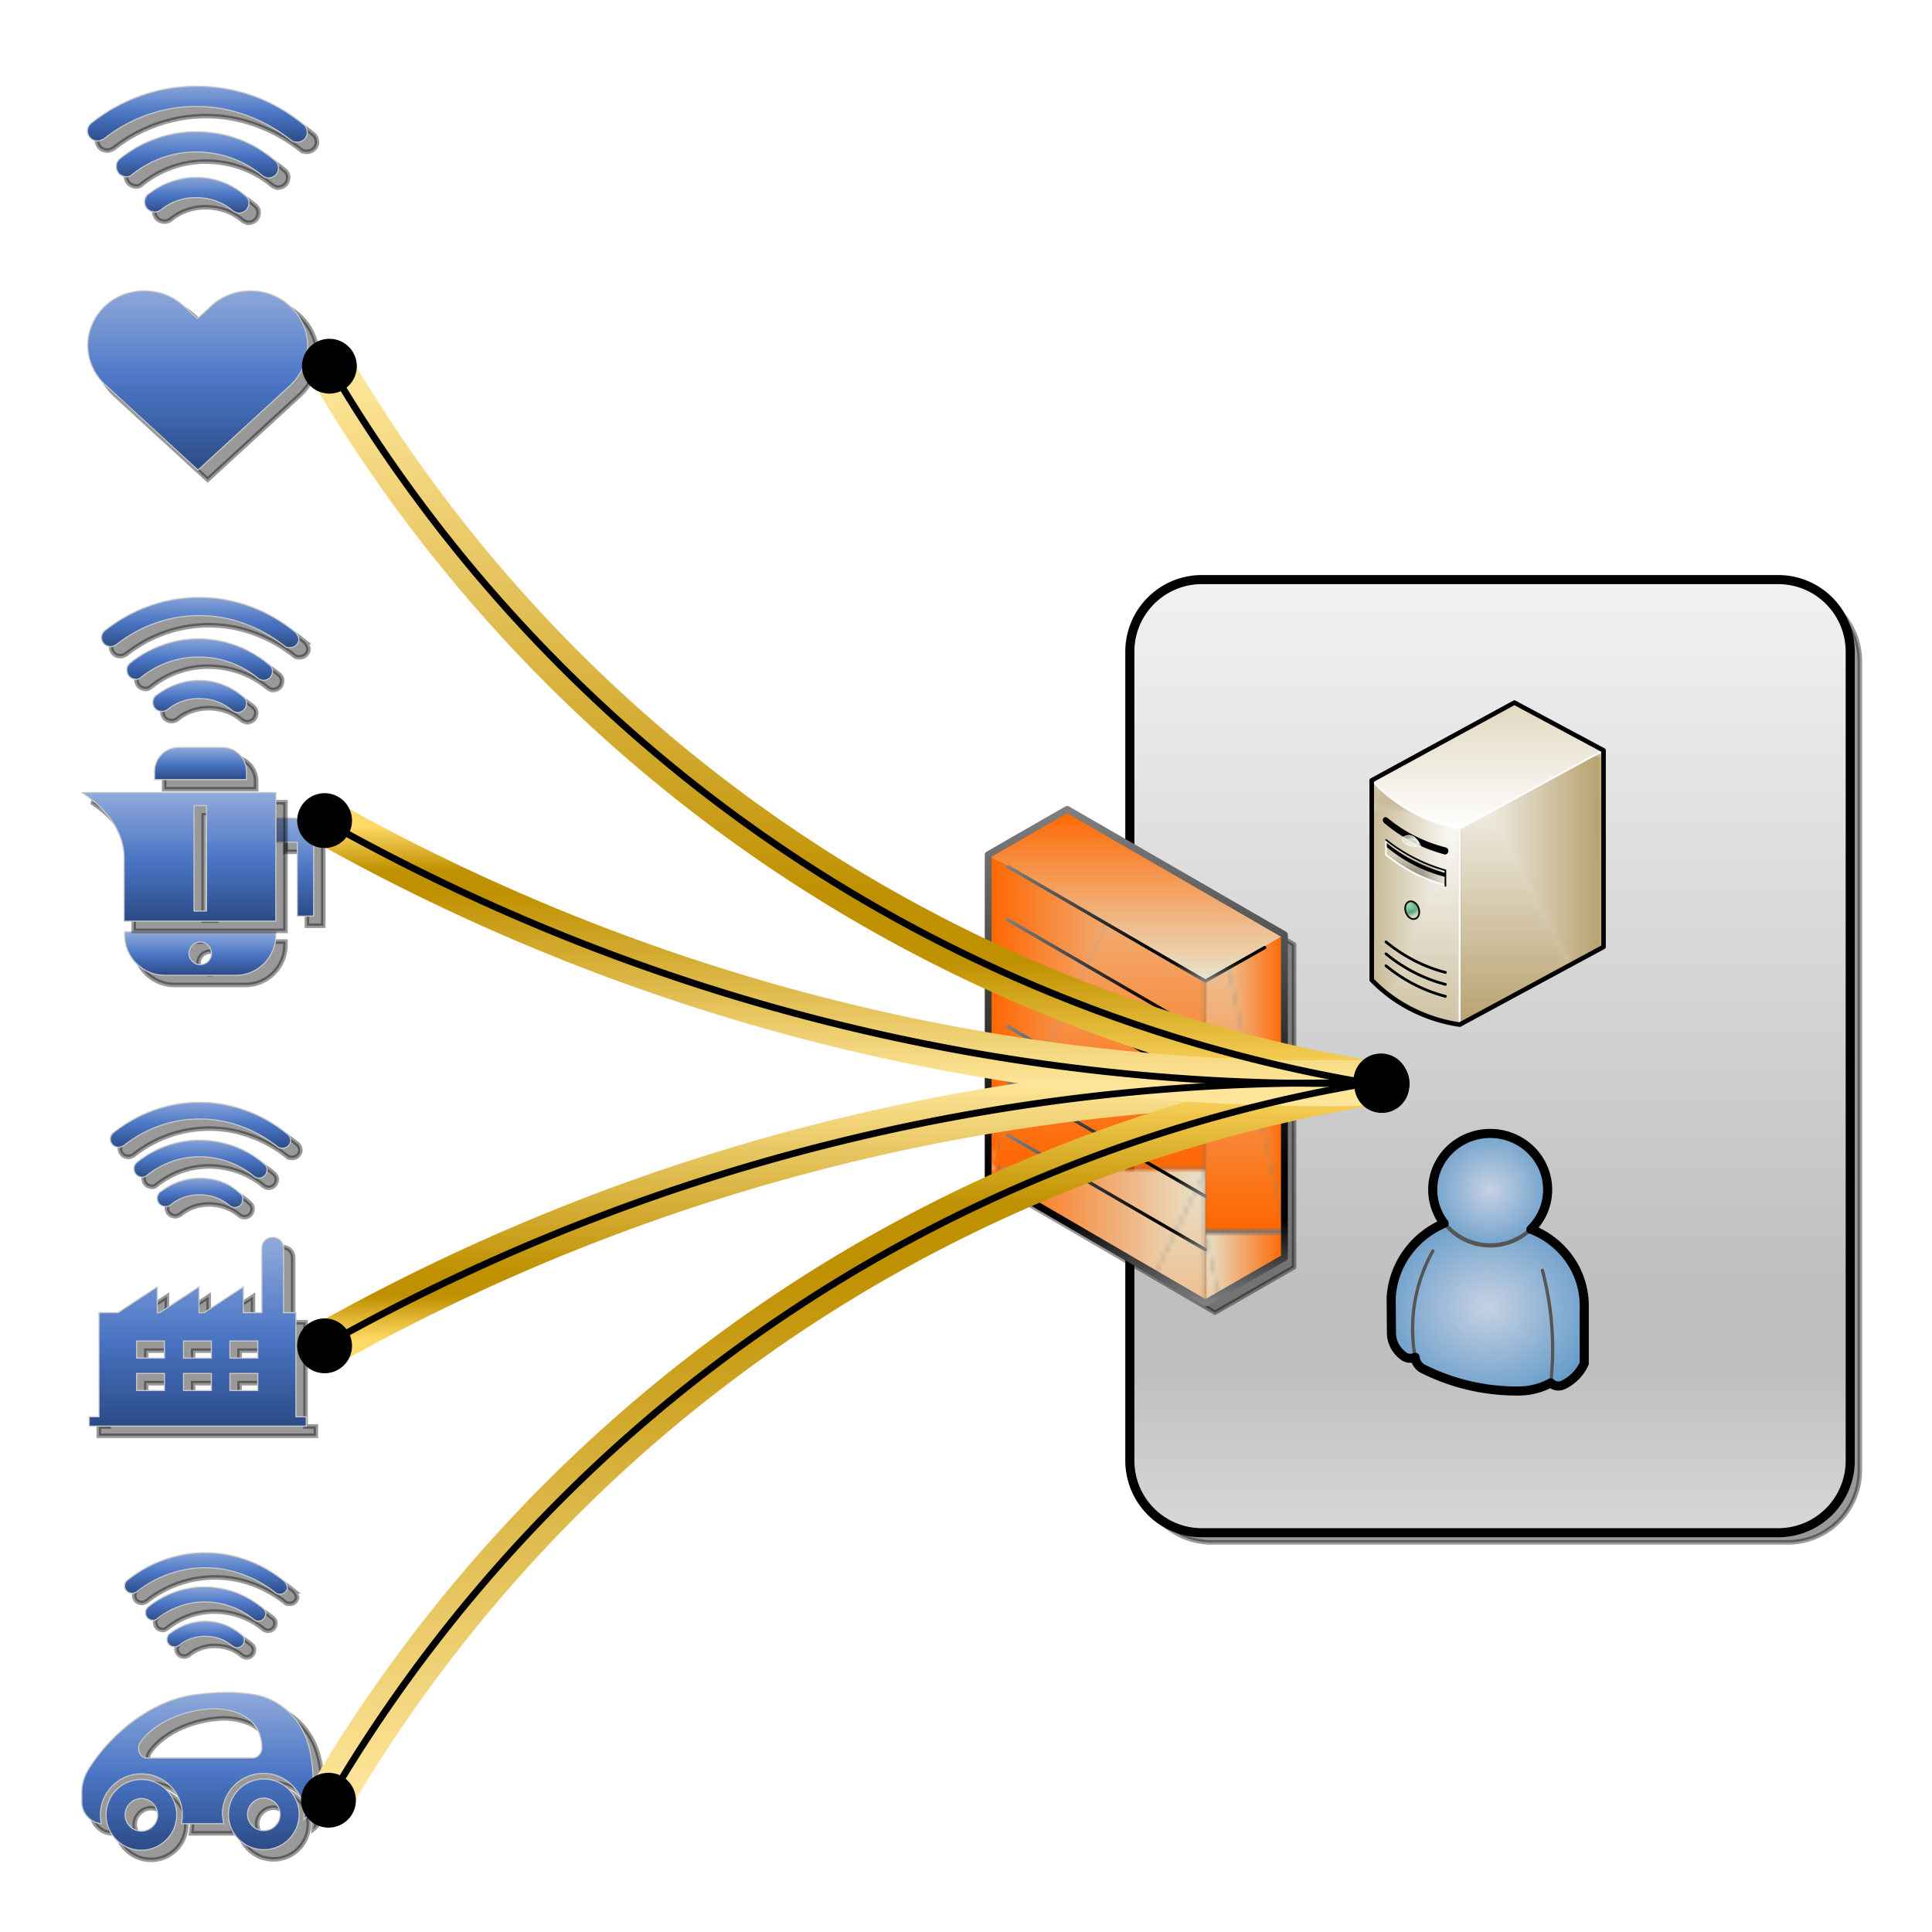 <?xml version="1.0" encoding="UTF-8" standalone="no"?>
<!DOCTYPE svg PUBLIC "-//W3C//DTD SVG 1.1//EN" "http://www.w3.org/Graphics/SVG/1.1/DTD/svg11.dtd">
<!-- Generated by Microsoft Visio, SVG Export Remote Device.svg Remote Device -->
<svg xmlns="http://www.w3.org/2000/svg" xmlns:xlink="http://www.w3.org/1999/xlink" xmlns:ev="http://www.w3.org/2001/xml-events"
		xmlns:v="http://schemas.microsoft.com/visio/2003/SVGExtensions/" width="5.906in" height="5.906in"
		viewBox="0 0 425.197 425.197" xml:space="preserve" color-interpolation-filters="sRGB" class="st38">
	<v:documentProperties v:langID="1033" v:metric="true" v:viewMarkup="false">
		<v:userDefs>
			<v:ud v:nameU="msvNoAutoConnect" v:val="VT0(0):26"/>
		</v:userDefs>
	</v:documentProperties>

	<style type="text/css">
	<![CDATA[
		.st1 {fill:#ffffff;stroke:none;stroke-linecap:round;stroke-linejoin:round;stroke-width:0.75}
		.st2 {visibility:visible}
		.st3 {fill:#000000;fill-opacity:0.4;filter:url(#filter_2.6666667461395);stroke:#000000;stroke-linecap:round;stroke-linejoin:round;stroke-opacity:0.4}
		.st4 {fill:url(#grad0-9);stroke:#000000;stroke-linecap:round;stroke-linejoin:round;stroke-width:2}
		.st5 {fill:url(#grad11-19);stroke:url(#grad0-17);stroke-linecap:round;stroke-linejoin:round;stroke-width:0.72}
		.st6 {fill:url(#grad12-25)}
		.st7 {fill:url(#grad0-33)}
		.st8 {fill:url(#grad11-39)}
		.st9 {stroke:url(#grad0-17);stroke-linecap:round;stroke-linejoin:round;stroke-width:0.72}
		.st10 {stroke:url(#grad0-17);stroke-linecap:round;stroke-linejoin:round;stroke-width:1.5}
		.st11 {fill:none;stroke:none;stroke-linecap:round;stroke-linejoin:round;stroke-width:2.25}
		.st12 {fill:#000000;fill-opacity:0.4;filter:url(#filter_2.6666667461395);stroke:#000000;stroke-opacity:0.4}
		.st13 {fill:url(#grad0-90);stroke:#c7c8c8;stroke-width:0.25}
		.st14 {fill:none;filter:url(#filter_2.6666667461395);stroke:#000000;stroke-linecap:round;stroke-linejoin:round;stroke-opacity:0.4}
		.st15 {stroke:url(#grad0-214);stroke-linecap:round;stroke-linejoin:round;stroke-width:10}
		.st16 {marker-end:url(#mrkr10-257);marker-start:url(#mrkr10-255);stroke:#000000;stroke-linecap:round;stroke-linejoin:round;stroke-width:1.5}
		.st17 {fill:#000000;fill-opacity:1;stroke:#000000;stroke-opacity:1;stroke-width:0.373}
		.st18 {fill:#ff00ff;fill-opacity:0}
		.st19 {stroke:#000000;stroke-linecap:round;stroke-linejoin:round;stroke-opacity:0;stroke-width:0.72}
		.st20 {fill:url(#grad3-286)}
		.st21 {stroke:#373773;stroke-linecap:round;stroke-linejoin:round;stroke-width:0.72}
		.st22 {fill:url(#grad3-286);stroke:#555555;stroke-linecap:round;stroke-linejoin:round;stroke-width:0.72}
		.st23 {stroke:#555555;stroke-linecap:round;stroke-linejoin:round;stroke-width:0.72}
		.st24 {stroke:#000000;stroke-linecap:round;stroke-linejoin:round;stroke-width:2}
		.st25 {fill:#ff00ff;fill-opacity:0;stroke:#000000;stroke-linecap:round;stroke-linejoin:round;stroke-opacity:0;stroke-width:0.72}
		.st26 {fill:url(#grad0-312)}
		.st27 {stroke:#ffffff;stroke-linecap:round;stroke-linejoin:round;stroke-width:0.36}
		.st28 {fill:url(#grad11-317)}
		.st29 {fill:url(#grad12-324);stroke:#ffffff;stroke-linecap:round;stroke-linejoin:round;stroke-width:0.36}
		.st30 {stroke:#000000;stroke-linecap:round;stroke-linejoin:round;stroke-width:1}
		.st31 {fill:url(#grad12-333);stroke:#000000;stroke-linecap:round;stroke-linejoin:round;stroke-width:0.36}
		.st32 {stroke:#000000;stroke-linecap:round;stroke-linejoin:round;stroke-width:0.6}
		.st33 {fill:#000000;stroke:#000000;stroke-linecap:round;stroke-linejoin:round;stroke-width:0.36}
		.st34 {fill:url(#grad8-349);stroke:#ffffff;stroke-linecap:round;stroke-linejoin:round;stroke-width:0.12}
		.st35 {fill:url(#grad10-354);stroke:none;stroke-linecap:round;stroke-linejoin:round;stroke-width:0.12}
		.st36 {fill:#000000;stroke:none;stroke-linecap:round;stroke-linejoin:round;stroke-width:0.24}
		.st37 {stroke:#000000;stroke-linecap:round;stroke-linejoin:round;stroke-width:0.36}
		.st38 {fill:none;fill-rule:evenodd;font-size:12px;overflow:visible;stroke-linecap:square;stroke-miterlimit:3}
	]]>
	</style>

	<defs id="Patterns_And_Gradients">
		<linearGradient id="grad0-9" x1="0" y1="0" x2="1" y2="0" gradientTransform="rotate(90 0.5 0.5)">
			<stop offset="0" stop-color="#f2f2f2" stop-opacity="1"/>
			<stop offset="0.74" stop-color="#bfbfbf" stop-opacity="1"/>
			<stop offset="0.83" stop-color="#bfbfbf" stop-opacity="1"/>
			<stop offset="1" stop-color="#d8d8d8" stop-opacity="1"/>
		</linearGradient>
		<pattern id="grad11-19" x="0" y="0" width="1" height="1" patternContentUnits="objectBoundingBox">
			<path d="M 0 1 L 0 0 L 1 0 z" style="fill:url(#grad0-20)"/>
			<path d="M 0 1 L 1 1 L 1 0 z" style="fill:url(#grad0-21)"/>
		</pattern>
		<linearGradient id="grad0-20" x1="0" y1="0" x2="1" y2="0" gradientTransform="rotate(180 0.5 0.5)">
			<stop offset="0" stop-color="#ff00ff" stop-opacity="0"/>
			<stop offset="1" stop-color="#ff00ff" stop-opacity="0"/>
		</linearGradient>
		<linearGradient id="grad0-21" x1="0" y1="0" x2="1" y2="0" gradientTransform="rotate(90 0.5 0.5)">
			<stop offset="0" stop-color="#ff00ff" stop-opacity="0"/>
			<stop offset="1" stop-color="#ff00ff" stop-opacity="0"/>
		</linearGradient>
		<linearGradient id="grad0-17" x1="0" y1="0" x2="1" y2="0" gradientTransform="rotate(90 0.5 0.5)">
			<stop offset="0" stop-color="#7f7f7f" stop-opacity="1"/>
			<stop offset="0.74" stop-color="#000000" stop-opacity="1"/>
			<stop offset="0.83" stop-color="#000000" stop-opacity="1"/>
			<stop offset="1" stop-color="#7f7f7f" stop-opacity="1"/>
		</linearGradient>
		<pattern id="grad12-25" x="0" y="0" width="1" height="1" patternContentUnits="objectBoundingBox">
			<path d="M 0 0 L 0 1 L 1 1 z" style="fill:url(#grad0-26)"/>
			<path d="M 0 0 L 1 0 L 1 1 z" style="fill:url(#grad0-27)"/>
		</pattern>
		<linearGradient id="grad0-26" x1="0" y1="0" x2="1" y2="0" gradientTransform="rotate(90 0.5 0.5)">
			<stop offset="0" stop-color="#e7e4cd" stop-opacity="1"/>
			<stop offset="1" stop-color="#ff6600" stop-opacity="1"/>
		</linearGradient>
		<linearGradient id="grad0-27" x1="0" y1="0" x2="1" y2="0" gradientTransform="rotate(360 0.5 0.5)">
			<stop offset="0" stop-color="#e7e4cd" stop-opacity="1"/>
			<stop offset="1" stop-color="#ff6600" stop-opacity="1"/>
		</linearGradient>
		<linearGradient id="grad0-33" x1="0" y1="0" x2="1" y2="0" gradientTransform="rotate(270 0.5 0.5)">
			<stop offset="0" stop-color="#e7e4cd" stop-opacity="1"/>
			<stop offset="1" stop-color="#ff6600" stop-opacity="1"/>
		</linearGradient>
		<pattern id="grad11-39" x="0" y="0" width="1" height="1" patternContentUnits="objectBoundingBox">
			<path d="M 0 1 L 0 0 L 1 0 z" style="fill:url(#grad0-40)"/>
			<path d="M 0 1 L 1 1 L 1 0 z" style="fill:url(#grad0-26)"/>
		</pattern>
		<linearGradient id="grad0-40" x1="0" y1="0" x2="1" y2="0" gradientTransform="rotate(180 0.5 0.5)">
			<stop offset="0" stop-color="#e7e4cd" stop-opacity="1"/>
			<stop offset="1" stop-color="#ff6600" stop-opacity="1"/>
		</linearGradient>
		<linearGradient id="grad0-59" x1="0" y1="0" x2="1" y2="0" gradientTransform="rotate(180 0.5 0.5)">
			<stop offset="0.01" stop-color="#ff6600" stop-opacity="1"/>
			<stop offset="0.5" stop-color="#e7e4cd" stop-opacity="1"/>
			<stop offset="1" stop-color="#ff6600" stop-opacity="1"/>
		</linearGradient>
		<linearGradient id="grad0-90" x1="0" y1="0" x2="1" y2="0" gradientTransform="rotate(270 0.5 0.5)">
			<stop offset="0" stop-color="#2b4b87" stop-opacity="1"/>
			<stop offset="0.48" stop-color="#4b76c5" stop-opacity="1"/>
			<stop offset="1" stop-color="#90aadb" stop-opacity="1"/>
		</linearGradient>
		<linearGradient id="grad0-214" x1="0" y1="0" x2="1" y2="0" gradientTransform="rotate(90 0.5 0.5)">
			<stop offset="0" stop-color="#fee599" stop-opacity="1"/>
			<stop offset="0.74" stop-color="#bf9000" stop-opacity="1"/>
			<stop offset="0.83" stop-color="#bf9000" stop-opacity="1"/>
			<stop offset="1" stop-color="#ffd965" stop-opacity="1"/>
		</linearGradient>
		<radialGradient id="grad3-286" cx="0.5" cy="0.5" r="0.73">
			<stop offset="0" stop-color="#c6d1e3" stop-opacity="1"/>
			<stop offset="1" stop-color="#4e8ec2" stop-opacity="1"/>
		</radialGradient>
		<linearGradient id="grad0-312" x1="0" y1="0" x2="1" y2="0" gradientTransform="rotate(270 0.5 0.5)">
			<stop offset="0" stop-color="#ffffff" stop-opacity="1"/>
			<stop offset="1" stop-color="#e1d8c1" stop-opacity="1"/>
		</linearGradient>
		<pattern id="grad11-317" x="0" y="0" width="1" height="1" patternContentUnits="objectBoundingBox">
			<path d="M 0 1 L 0 0 L 1 0 z" style="fill:url(#grad0-318)"/>
			<path d="M 0 1 L 1 1 L 1 0 z" style="fill:url(#grad0-319)"/>
		</pattern>
		<linearGradient id="grad0-318" x1="0" y1="0" x2="1" y2="0" gradientTransform="rotate(180 0.5 0.5)">
			<stop offset="0" stop-color="#ffffff" stop-opacity="1"/>
			<stop offset="1" stop-color="#c9ba96" stop-opacity="1"/>
		</linearGradient>
		<linearGradient id="grad0-319" x1="0" y1="0" x2="1" y2="0" gradientTransform="rotate(90 0.5 0.5)">
			<stop offset="0" stop-color="#ffffff" stop-opacity="1"/>
			<stop offset="1" stop-color="#c9ba96" stop-opacity="1"/>
		</linearGradient>
		<pattern id="grad12-324" x="0" y="0" width="1" height="1" patternContentUnits="objectBoundingBox">
			<path d="M 0 0 L 0 1 L 1 1 z" style="fill:url(#grad0-325)"/>
			<path d="M 0 0 L 1 0 L 1 1 z" style="fill:url(#grad0-326)"/>
		</pattern>
		<linearGradient id="grad0-325" x1="0" y1="0" x2="1" y2="0" gradientTransform="rotate(90 0.5 0.5)">
			<stop offset="0" stop-color="#ffffff" stop-opacity="1"/>
			<stop offset="1" stop-color="#b6a06d" stop-opacity="1"/>
		</linearGradient>
		<linearGradient id="grad0-326" x1="0" y1="0" x2="1" y2="0" gradientTransform="rotate(360 0.5 0.5)">
			<stop offset="0" stop-color="#ffffff" stop-opacity="1"/>
			<stop offset="1" stop-color="#b6a06d" stop-opacity="1"/>
		</linearGradient>
		<pattern id="grad12-333" x="0" y="0" width="1" height="1" patternContentUnits="objectBoundingBox">
			<path d="M 0 0 L 0 1 L 1 1 z" style="fill:url(#grad0-334)"/>
			<path d="M 0 0 L 1 0 L 1 1 z" style="fill:url(#grad0-335)"/>
		</pattern>
		<linearGradient id="grad0-334" x1="0" y1="0" x2="1" y2="0" gradientTransform="rotate(90 0.5 0.5)">
			<stop offset="0" stop-color="#ffffff" stop-opacity="1"/>
			<stop offset="1" stop-color="#339966" stop-opacity="1"/>
		</linearGradient>
		<linearGradient id="grad0-335" x1="0" y1="0" x2="1" y2="0" gradientTransform="rotate(360 0.5 0.5)">
			<stop offset="0" stop-color="#ffffff" stop-opacity="1"/>
			<stop offset="1" stop-color="#339966" stop-opacity="1"/>
		</linearGradient>
		<linearGradient id="grad0-339" x1="0" y1="0" x2="1" y2="0" gradientTransform="rotate(270 0.5 0.5)">
			<stop offset="0" stop-color="#ffffff" stop-opacity="1"/>
			<stop offset="1" stop-color="#e7e4cd" stop-opacity="1"/>
		</linearGradient>
		<pattern id="grad8-349" x="0" y="0" width="1" height="1" patternContentUnits="objectBoundingBox">
			<path d="M 0 0 L 1 0 L 1 1 z" style="fill:url(#grad0-339)"/>
			<path d="M 0 0 L 0 1 L 1 1 z" style="fill:url(#grad0-350)"/>
		</pattern>
		<linearGradient id="grad0-350" x1="0" y1="0" x2="1" y2="0" gradientTransform="rotate(180 0.5 0.5)">
			<stop offset="0" stop-color="#ffffff" stop-opacity="1"/>
			<stop offset="1" stop-color="#e7e4cd" stop-opacity="1"/>
		</linearGradient>
		<pattern id="grad10-354" x="0" y="0" width="1" height="1" patternContentUnits="objectBoundingBox">
			<path d="M 0.5 0.5 L 0 0 L 0 1 z" style="fill:url(#grad0-355)"/>
			<path d="M 0.5 0.5 L 1 0 L 1 1 z" style="fill:url(#grad0-356)"/>
			<path d="M 0.5 0.5 L 0 0 L 1 0 z" style="fill:url(#grad0-357)"/>
			<path d="M 0.5 0.5 L 0 1 L 1 1 z" style="fill:url(#grad0-358)"/>
		</pattern>
		<linearGradient id="grad0-355" x1="0" y1="0" x2="1" y2="0" gradientTransform="rotate(180 0.5 0.5)">
			<stop offset="0" stop-color="#000000" stop-opacity="0.4"/>
			<stop offset="1" stop-color="#e7e4cd" stop-opacity="0.4"/>
		</linearGradient>
		<linearGradient id="grad0-356" x1="0" y1="0" x2="1" y2="0" gradientTransform="rotate(360 0.5 0.5)">
			<stop offset="0" stop-color="#000000" stop-opacity="0.4"/>
			<stop offset="1" stop-color="#e7e4cd" stop-opacity="0.4"/>
		</linearGradient>
		<linearGradient id="grad0-357" x1="0" y1="0" x2="1" y2="0" gradientTransform="rotate(270 0.5 0.5)">
			<stop offset="0" stop-color="#000000" stop-opacity="0.4"/>
			<stop offset="1" stop-color="#e7e4cd" stop-opacity="0.4"/>
		</linearGradient>
		<linearGradient id="grad0-358" x1="0" y1="0" x2="1" y2="0" gradientTransform="rotate(90 0.5 0.5)">
			<stop offset="0" stop-color="#000000" stop-opacity="0.4"/>
			<stop offset="1" stop-color="#e7e4cd" stop-opacity="0.4"/>
		</linearGradient>
	</defs>
	<defs id="Markers">
		<g id="lend10">
			<path
					d="M 0 0.75 C -0.414 0.75 -0.75 0.414 -0.75 0 -0.75 -0.414 -0.414 -0.75 0 -0.75 0.414 -0.75 0.75 -0.414 0.75 0 0.75 0.414 0.414 0.75 0 0.75 Z "
					style="stroke:none"/>
		</g>
		<marker id="mrkr10-255" class="st17" v:arrowType="10" v:arrowSize="2" v:setback="1.77" refX="1.77" orient="auto"
				markerUnits="strokeWidth" overflow="visible">
			<use xlink:href="#lend10" transform="scale(2.68) "/>
		</marker>
		<marker id="mrkr10-257" class="st17" v:arrowType="10" v:arrowSize="2" v:setback="1.77" refX="-1.77" orient="auto"
				markerUnits="strokeWidth" overflow="visible">
			<use xlink:href="#lend10" transform="scale(-2.68,-2.68) "/>
		</marker>
	</defs>
	<defs id="Filters">
		<filter id="filter_2.6666667461395">
			<feGaussianBlur stdDeviation="2.667"/>
		</filter>
	</defs>
	<g v:mID="8" v:index="6" v:groupContext="foregroundPage">
		<title>Remote Device</title>
		<v:pageProperties v:drawingScale="0.0393701" v:pageScale="0.0393701" v:drawingUnits="24" v:shadowOffsetX="8.50394"
				v:shadowOffsetY="-8.50394"/>
		<v:layer v:name="Connector" v:index="0"/>
		<v:layer v:name="t_pcb" v:index="1"/>
		<v:layer v:name="t_contacts" v:index="2"/>
		<v:layer v:name="t_components" v:index="3"/>
		<v:layer v:name="t_silk" v:index="4"/>
		<v:layer v:name="t_connectors" v:index="5"/>
		<g id="shape204-1" v:mID="204" v:groupContext="shape" transform="translate(1.27716E-05,-1.27716E-05)">
			<title>Sheet.204</title>
			<rect x="0" y="0" width="425.197" height="425.197" class="st1"/>
		</g>
		<g id="shape383-3" v:mID="383" v:groupContext="shape" transform="translate(248.658,-87.874)">
			<title>Rounded Rectangle</title>
			<v:userDefs>
				<v:ud v:nameU="CTypeTopLeftSnip" v:prompt="" v:val="VT0(0):5"/>
				<v:ud v:nameU="CTypeTopRightSnip" v:prompt="" v:val="VT0(0):5"/>
				<v:ud v:nameU="CTypeBotLeftSnip" v:prompt="" v:val="VT0(0):5"/>
				<v:ud v:nameU="CTypeBotRightSnip" v:prompt="" v:val="VT0(0):5"/>
				<v:ud v:nameU="CornerLockHoriz" v:prompt="" v:val="VT0(1):5"/>
				<v:ud v:nameU="CornerLockVert" v:prompt="" v:val="VT0(1):5"/>
				<v:ud v:nameU="CornerLockDiag" v:prompt="" v:val="VT0(0):5"/>
				<v:ud v:nameU="TopLeftOffset" v:prompt="" v:val="VT0(0.15748031496063):24"/>
				<v:ud v:nameU="TopRightOffset" v:prompt="" v:val="VT0(0.15748031496063):24"/>
				<v:ud v:nameU="BotLeftOffset" v:prompt="" v:val="VT0(0.15748031496063):24"/>
				<v:ud v:nameU="BotRightOffset" v:prompt="" v:val="VT0(0.15748031496063):24"/>
				<v:ud v:nameU="visVersion" v:prompt="" v:val="VT0(15):26"/>
				<v:ud v:nameU="TopLeftOffset" v:prompt="" v:val="VT0(0.22019297460597):1"/>
				<v:ud v:nameU="TopRightOffset" v:prompt="" v:val="VT0(0.22019297460597):1"/>
				<v:ud v:nameU="BotLeftOffset" v:prompt="" v:val="VT0(0.22019297460597):1"/>
				<v:ud v:nameU="BotRightOffset" v:prompt="" v:val="VT0(0.22019297460597):1"/>
			</v:userDefs>
			<g id="shadow383-4" v:groupContext="shadow" v:shadowOffsetX="2.12132" v:shadowOffsetY="-2.12132" v:shadowType="1"
					transform="matrix(1,0,0,1,2.121,2.121)" class="st2">
				<path d="M15.85 425.2 L142.69 425.2 A15.854 15.854 -180 0 0 158.54 409.34 L158.54 231.29 A15.854 15.854 -180
							 0 0 142.69 215.43 L15.85 215.43 A15.854 15.854 -180 0 0 0 231.29 L0 409.34 A15.854 15.854 -180 0
							 0 15.85 425.2 Z" class="st3"/>
			</g>
			<path d="M15.85 425.2 L142.69 425.2 A15.854 15.854 -180 0 0 158.54 409.34 L158.54 231.29 A15.854 15.854 -180 0 0
						 142.69 215.43 L15.85 215.43 A15.854 15.854 -180 0 0 0 231.29 L0 409.34 A15.854 15.854 -180 0 0 15.85
						 425.2 Z" class="st4"/>
		</g>
		<g id="group6364-10" transform="translate(217.477,-138.425)" v:mID="6364" v:groupContext="group">
			<v:custProps>
				<v:cp v:nameU="ShapeClass" v:lbl="ShapeClass" v:type="0" v:invis="true" v:ask="false" v:langID="1033"
						v:val="VT4(Equipment)"/>
				<v:cp v:nameU="ShapeType" v:lbl="ShapeType" v:type="0" v:invis="true" v:ask="false" v:langID="1033"
						v:val="VT4(Device)"/>
				<v:cp v:nameU="SubShapeType" v:lbl="SubShapeType" v:type="0" v:invis="true" v:ask="false" v:langID="1033"
						v:val="VT4(Firewall)"/>
				<v:cp v:nameU="Manufacturer" v:lbl="Manufacturer" v:type="0" v:sortKey="Equipment" v:invis="false" v:ask="false"
						v:langID="1033"/>
				<v:cp v:nameU="ProductNumber" v:lbl="Product Number" v:type="0" v:sortKey="Equipment" v:invis="false" v:ask="false"
						v:langID="1033"/>
				<v:cp v:nameU="PartNumber" v:lbl="Part Number" v:type="0" v:sortKey="Equipment" v:invis="false" v:ask="false"
						v:langID="1033"/>
				<v:cp v:nameU="ProductDescription" v:lbl="Product Description" v:type="0" v:sortKey="Equipment" v:invis="false"
						v:ask="false" v:langID="1033"/>
				<v:cp v:nameU="AssetNumber" v:lbl="Asset Number" v:type="0" v:sortKey="Asset" v:invis="false" v:ask="false"
						v:langID="1033"/>
				<v:cp v:nameU="SerialNumber" v:lbl="Serial Number" v:type="0" v:sortKey="Asset" v:invis="false" v:ask="false"
						v:langID="1033"/>
				<v:cp v:nameU="Location" v:lbl="Location" v:type="0" v:sortKey="Asset" v:invis="false" v:ask="false"
						v:langID="1033"/>
				<v:cp v:nameU="Building" v:lbl="Building" v:type="0" v:sortKey="Asset" v:invis="false" v:ask="false"
						v:langID="1033"/>
				<v:cp v:nameU="Room" v:lbl="Room" v:type="0" v:sortKey="Asset" v:invis="false" v:ask="false" v:langID="1033"/>
			</v:custProps>
			<v:userDefs>
				<v:ud v:nameU="HasText" v:val="VT0(0):5"/>
				<v:ud v:nameU="ShapeClass" v:val="VT0(5):26"/>
				<v:ud v:nameU="ShapeType" v:val="VT0(8):26"/>
				<v:ud v:nameU="SubShapeType" v:val="VT0(27):26"/>
				<v:ud v:nameU="SolSH" v:val="VT15({BF0433D9-CD73-4EB5-8390-8653BE590246}):41"/>
				<v:ud v:nameU="visLegendShape" v:val="VT0(2):26"/>
				<v:ud v:nameU="visVersion" v:prompt="" v:val="VT0(15):26"/>
			</v:userDefs>
			<title>Firewall.31</title>
			<g id="shape6365-11" v:mID="6365" v:groupContext="shape">
				<title>Sheet.6365</title>
				<g id="shadow6365-12" v:groupContext="shadow" v:shadowOffsetX="2.12132" v:shadowOffsetY="-2.12132" v:shadowType="1"
						transform="matrix(1,0,0,1,2.121,2.121)" class="st2">
					<path d="M47.81 425.2 L65.2 415.2 L65.2 344.14 L17.39 316.54 L0 326.53 L0 397.38 L47.81 425.2 Z" class="st3"/>
				</g>
				<path d="M47.81 425.2 L65.2 415.2 L65.2 344.14 L17.39 316.54 L0 326.53 L0 397.38 L47.81 425.2 Z" class="st5"/>
			</g>
			<g id="shape6366-22" v:mID="6366" v:groupContext="shape" transform="translate(47.811,0)">
				<title>Sheet.6366</title>
				<path d="M0 354.35 L0 425.2 L17.39 415.2 L17.39 344.14 L0 354.35 Z" class="st6"/>
			</g>
			<g id="shape6367-30" v:mID="6367" v:groupContext="shape" transform="translate(0,-70.847)">
				<title>Sheet.6367</title>
				<path d="M0 397.38 L47.81 425.2 L65.2 414.98 L17.39 387.38 L0 397.38 Z" class="st7"/>
			</g>
			<g id="shape6368-36" v:mID="6368" v:groupContext="shape">
				<title>Sheet.6368</title>
				<path d="M0 397.38 L47.81 425.2 L47.81 354.35 L0 326.53 L0 397.38 Z" class="st8"/>
			</g>
			<g id="shape6369-43" v:mID="6369" v:groupContext="shape" transform="translate(4.346,-5.216)">
				<title>Sheet.6369</title>
				<path d="M0 334.36 L43.46 359.57 L56.5 352.18" class="st9"/>
				<path d="M43.46 359.57 L43.46 425.2" class="st9"/>
				<path d="M0 346.09 L43.46 371.3" class="st9"/>
				<path d="M0 357.83 L43.46 383.04" class="st9"/>
				<path d="M0 369.56 L43.46 394.77" class="st9"/>
				<path d="M0 381.73 L43.46 406.94" class="st9"/>
				<path d="M0 393.47 L43.46 418.68" class="st9"/>
				<path d="M31.73 399.99 L31.73 411.72" class="st9"/>
				<path d="M7.82 386.51 L7.82 398.25" class="st9"/>
				<path d="M19.56 380.86 L19.56 393.03" class="st9"/>
				<path d="M31.73 376.52 L31.73 387.82" class="st9"/>
				<path d="M7.82 362.61 L7.82 373.91" class="st9"/>
				<path d="M19.56 357.39 L19.56 369.13" class="st9"/>
				<path d="M7.82 339.14 L7.82 350.44" class="st9"/>
			</g>
			<g id="shape6370-75" v:mID="6370" v:groupContext="shape">
				<title>Sheet.6370</title>
				<path d="M0 397.38 L47.81 425.2 L65.2 415.2 L65.2 344.14 L17.39 316.54 L0 326.53 L0 397.38" class="st10"/>
			</g>
		</g>
		<g id="shape410-80" v:mID="410" v:groupContext="shape" transform="translate(14.173,-70.866)">
			<title>Sheet.410</title>
			<ellipse cx="145.276" cy="278.601" rx="145.276" ry="146.596" class="st11"/>
		</g>
		<g id="group1321-82" transform="translate(18,-321.743)" v:mID="1321" v:groupContext="group">
			<title>Health Monitor</title>
			<g id="group1322-83" transform="translate(1.106,-56.416)" v:mID="1322" v:groupContext="group">
				<title>Sheet.1322</title>
				<g id="shape1323-84" v:mID="1323" v:groupContext="shape" transform="translate(12.583,-1.13687E-13)">
					<title>Sheet.1323</title>
					<g id="shadow1323-85" v:groupContext="shadow" v:shadowOffsetX="2.12132" v:shadowOffsetY="-2.12132"
							v:shadowType="1" transform="matrix(1,0,0,1,2.121,2.121)" class="st2">
						<path d="M13.55 417.32 C8.99 416.76 4.56 418.14 1.11 420.77 C0.55 421.05 0.28 421.6 0.14 422.29 C0 423.54
									 0.83 424.64 2.07 424.78 C2.77 424.92 3.32 424.64 3.73 424.37 C6.22 422.29 9.54 421.33 13 421.74
									 C15.49 422.02 17.7 422.98 19.5 424.51 C19.77 424.78 20.19 424.92 20.6 425.06 C21.85 425.2 22.95
									 424.37 23.09 423.12 C23.23 422.29 22.82 421.6 22.26 421.19 C19.91 419.11 16.87 417.73 13.55
									 417.32 Z" class="st12"/>
					</g>
					<path d="M13.55 417.32 C8.99 416.76 4.56 418.14 1.11 420.77 C0.55 421.05 0.28 421.6 0.14 422.29 C0 423.54 0.83
								 424.64 2.07 424.78 C2.77 424.92 3.32 424.64 3.73 424.37 C6.22 422.29 9.54 421.33 13 421.74 C15.49
								 422.02 17.7 422.98 19.5 424.51 C19.77 424.78 20.19 424.92 20.6 425.06 C21.85 425.2 22.95 424.37
								 23.09 423.12 C23.23 422.29 22.82 421.6 22.26 421.19 C19.91 419.11 16.87 417.73 13.55 417.32 Z"
							class="st13"/>
				</g>
				<g id="shape1324-91" v:mID="1324" v:groupContext="shape" transform="translate(6.361,-7.743)">
					<title>Sheet.1324</title>
					<g id="shadow1324-92" v:groupContext="shadow" v:shadowOffsetX="2.12132" v:shadowOffsetY="-2.12132"
							v:shadowType="1" transform="matrix(1,0,0,1,2.121,2.121)" class="st2">
						<path d="M21.02 415.1 C13.55 414.13 6.36 416.49 0.97 420.77 C0.55 421.19 0.14 421.6 0.14 422.29 C0 423.54
									 0.83 424.64 2.07 424.78 C2.77 424.92 3.32 424.64 3.73 424.23 C8.3 420.63 14.24 418.7 20.6 419.53
									 C25.03 420.08 29.04 421.88 32.22 424.51 C32.49 424.78 32.91 424.92 33.32 425.06 C34.57 425.2
									 35.68 424.37 35.81 423.12 C35.95 422.29 35.54 421.6 34.98 421.19 C31.11 417.87 26.27 415.66
									 21.02 415.1 Z" class="st12"/>
					</g>
					<path d="M21.02 415.1 C13.55 414.13 6.36 416.49 0.97 420.77 C0.55 421.19 0.14 421.6 0.14 422.29 C0 423.54 0.83
								 424.64 2.07 424.78 C2.77 424.92 3.32 424.64 3.73 424.23 C8.3 420.63 14.24 418.7 20.6 419.53 C25.03
								 420.08 29.04 421.88 32.22 424.51 C32.49 424.78 32.91 424.92 33.32 425.06 C34.57 425.2 35.68 424.37
								 35.81 423.12 C35.95 422.29 35.54 421.6 34.98 421.19 C31.11 417.87 26.27 415.66 21.02 415.1 Z"
							class="st13"/>
				</g>
				<g id="shape1325-97" v:mID="1325" v:groupContext="shape" transform="translate(0,-15.625)">
					<title>Sheet.1325</title>
					<g id="shadow1325-98" v:groupContext="shadow" v:shadowOffsetX="2.12132" v:shadowOffsetY="-2.12132"
							v:shadowType="1" transform="matrix(1,0,0,1,2.121,2.121)" class="st2">
						<path d="M47.71 421.19 C47.71 421.05 47.71 421.05 47.71 421.19 C42.31 416.76 35.81 413.86 28.62 413.03 C18.39
									 411.78 8.71 414.83 1.11 420.77 C0.55 421.19 0.28 421.6 0.14 422.29 C0 423.54 0.83 424.64 2.07
									 424.78 C2.63 424.92 3.18 424.64 3.73 424.37 C10.37 419.11 18.94 416.35 28.07 417.45 C34.43 418.28
									 40.24 420.91 44.94 424.64 C45.22 424.92 45.63 425.06 46.05 425.06 C47.29 425.2 48.4 424.37 48.53
									 423.12 C48.53 422.29 48.26 421.6 47.71 421.19 Z" class="st12"/>
					</g>
					<path d="M47.71 421.19 C47.71 421.05 47.71 421.05 47.71 421.19 C42.31 416.76 35.81 413.86 28.62 413.03 C18.39
								 411.78 8.71 414.83 1.11 420.77 C0.55 421.19 0.28 421.6 0.14 422.29 C0 423.54 0.83 424.64 2.07 424.78
								 C2.63 424.92 3.18 424.64 3.73 424.37 C10.37 419.11 18.94 416.35 28.07 417.45 C34.43 418.28 40.24
								 420.91 44.94 424.64 C45.22 424.92 45.63 425.06 46.05 425.06 C47.29 425.2 48.4 424.37 48.53 423.12
								 C48.53 422.29 48.26 421.6 47.71 421.19 Z" class="st13"/>
				</g>
			</g>
			<g id="shape1326-103" v:mID="1326" v:groupContext="shape">
				<title>Sheet.1326</title>
				<g id="shadow1326-104" v:groupContext="shadow" v:shadowOffsetX="2.12132" v:shadowOffsetY="-2.12132"
						v:shadowType="1" transform="matrix(1,0,0,1,2.121,2.121)" class="st2">
					<path d="M45.63 388.97 C40.93 384.68 33.32 384.68 28.62 388.97 L25.44 391.87 L22.26 388.97 C17.56 384.68 9.96
								 384.68 5.25 388.97 C0 393.81 0 401.69 5.25 406.53 L25.58 425.2 L45.91 406.53 C51.02 401.69 51.02
								 393.81 45.63 388.97 Z" class="st12"/>
				</g>
				<path d="M45.63 388.97 C40.93 384.68 33.32 384.68 28.62 388.97 L25.44 391.87 L22.26 388.97 C17.56 384.68 9.96 384.68
							 5.25 388.97 C0 393.81 0 401.69 5.25 406.53 L25.58 425.2 L45.91 406.53 C51.02 401.69 51.02 393.81 45.63
							 388.97 Z" class="st13"/>
			</g>
		</g>
		<g id="group1355-109" transform="translate(19.627,-111.34)" v:mID="1355" v:groupContext="group">
			<title>Smart Factories</title>
			<g id="group1356-110" transform="translate(4.539,-47.996)" v:mID="1356" v:groupContext="group">
				<title>Sheet.1356</title>
				<g id="shape1357-111" v:mID="1357" v:groupContext="shape" transform="translate(10.325,1.13687E-13)">
					<title>Sheet.1357</title>
					<g id="shadow1357-112" v:groupContext="shadow" v:shadowOffsetX="2.12132" v:shadowOffsetY="-2.12132"
							v:shadowType="1" transform="matrix(1,0,0,1,2.121,2.121)" class="st2">
						<path d="M11.12 418.73 C7.38 418.28 3.74 419.41 0.91 421.57 C0.45 421.79 0.23 422.25 0.11 422.81 C0 423.84
									 0.68 424.74 1.7 424.86 C2.27 424.97 2.72 424.74 3.06 424.52 C5.11 422.81 7.83 422.02 10.67 422.36
									 C12.71 422.59 14.52 423.38 16 424.63 C16.23 424.86 16.57 424.97 16.91 425.08 C17.93 425.2 18.84
									 424.52 18.95 423.49 C19.06 422.81 18.72 422.25 18.27 421.91 C16.34 420.09 13.84 418.96 11.12
									 418.73 Z" class="st12"/>
					</g>
					<path d="M11.12 418.73 C7.38 418.28 3.74 419.41 0.91 421.57 C0.45 421.79 0.23 422.25 0.11 422.81 C0 423.84 0.68
								 424.74 1.7 424.86 C2.27 424.97 2.72 424.74 3.06 424.52 C5.11 422.81 7.83 422.02 10.67 422.36 C12.71
								 422.59 14.52 423.38 16 424.63 C16.23 424.86 16.57 424.97 16.91 425.08 C17.93 425.2 18.84 424.52
								 18.95 423.49 C19.06 422.81 18.72 422.25 18.27 421.91 C16.34 420.09 13.84 418.96 11.12 418.73 Z"
							class="st13"/>
				</g>
				<g id="shape1358-117" v:mID="1358" v:groupContext="shape" transform="translate(5.219,-6.468)">
					<title>Sheet.1358</title>
					<g id="shadow1358-118" v:groupContext="shadow" v:shadowOffsetX="2.12132" v:shadowOffsetY="-2.12132"
							v:shadowType="1" transform="matrix(1,0,0,1,2.121,2.121)" class="st2">
						<path d="M17.25 416.91 C11.12 416.12 5.22 418.05 0.79 421.57 C0.45 421.91 0.11 422.25 0.11 422.81 C0 423.84
									 0.68 424.74 1.7 424.86 C2.27 424.97 2.72 424.74 3.06 424.4 C6.81 421.45 11.69 419.86 16.91 420.54
									 C20.54 421 23.83 422.47 26.44 424.63 C26.66 424.86 27 424.97 27.35 425.08 C28.37 425.2 29.27
									 424.52 29.39 423.49 C29.5 422.81 29.16 422.25 28.71 421.91 C25.53 419.18 21.67 417.48 17.25
									 416.91 Z" class="st12"/>
					</g>
					<path d="M17.25 416.91 C11.12 416.12 5.22 418.05 0.79 421.57 C0.45 421.91 0.11 422.25 0.11 422.81 C0 423.84 0.68
								 424.74 1.7 424.86 C2.27 424.97 2.72 424.74 3.06 424.4 C6.81 421.45 11.69 419.86 16.91 420.54 C20.54
								 421 23.83 422.47 26.44 424.63 C26.66 424.86 27 424.97 27.35 425.08 C28.37 425.2 29.27 424.52 29.39
								 423.49 C29.5 422.81 29.16 422.25 28.71 421.91 C25.53 419.18 21.67 417.48 17.25 416.91 Z"
							class="st13"/>
				</g>
				<g id="shape1359-123" v:mID="1359" v:groupContext="shape" transform="translate(0,-13.049)">
					<title>Sheet.1359</title>
					<g id="shadow1359-124" v:groupContext="shadow" v:shadowOffsetX="2.12132" v:shadowOffsetY="-2.12132"
							v:shadowType="1" transform="matrix(1,0,0,1,2.121,2.121)" class="st2">
						<path d="M39.15 422.02 C39.15 422.02 39.15 421.91 39.15 422.02 C34.72 418.39 29.39 416.01 23.49 415.21 C15.09
									 414.19 7.15 416.69 0.91 421.57 C0.45 421.91 0.23 422.25 0.11 422.81 C0 423.84 0.68 424.74 1.7
									 424.86 C2.16 424.97 2.61 424.74 3.06 424.52 C8.51 420.2 15.54 417.94 23.03 418.84 C28.25 419.52
									 33.02 421.68 36.88 424.74 C37.1 424.97 37.44 425.08 37.78 425.08 C38.81 425.2 39.71 424.52 39.83
									 423.49 C39.83 422.93 39.6 422.36 39.15 422.02 Z" class="st12"/>
					</g>
					<path d="M39.15 422.02 C39.15 422.02 39.15 421.91 39.15 422.02 C34.72 418.39 29.39 416.01 23.49 415.21 C15.09
								 414.19 7.15 416.69 0.91 421.57 C0.45 421.91 0.23 422.25 0.11 422.81 C0 423.84 0.68 424.74 1.7 424.86
								 C2.16 424.97 2.61 424.74 3.06 424.52 C8.51 420.2 15.54 417.94 23.03 418.84 C28.25 419.52 33.02 421.68
								 36.88 424.74 C37.1 424.97 37.44 425.08 37.78 425.08 C38.81 425.2 39.71 424.52 39.83 423.49 C39.83
								 422.93 39.6 422.36 39.15 422.02 Z" class="st13"/>
				</g>
			</g>
			<g id="shape1360-129" v:mID="1360" v:groupContext="shape">
				<title>Sheet.1360</title>
				<g id="shadow1360-130" v:groupContext="shadow" v:shadowOffsetX="2.12132" v:shadowOffsetY="-2.12132"
						v:shadowType="1" transform="matrix(1,0,0,1,2.121,2.121)" class="st2">
					<path d="M45.5 423.15 L45.5 400.23 L42.78 400.23 L42.78 386.05 C42.78 384.69 41.76 383.67 40.39 383.67 C39.03
								 383.67 38.01 384.69 38.01 386.05 L38.01 400.23 L33.93 400.23 L33.93 394.56 L25.3 400.23 L24.17 400.23
								 L24.17 394.56 L15.54 400.23 L14.98 400.23 L14.98 394.56 L6.35 400.23 L2.16 400.23 L2.16 423.15 L0
								 423.15 L0 425.2 L47.77 425.2 L47.77 423.15 L45.5 423.15 ZM16.57 417.37 L10.44 417.37 L10.44 413.62
								 L16.57 413.62 L16.57 417.37 ZM16.57 410.22 L10.44 410.22 L10.44 406.47 L16.57 406.47 L16.57 410.22
								 ZM26.89 417.37 L20.76 417.37 L20.76 413.62 L26.89 413.62 L26.89 417.37 ZM26.89 410.22 L20.76 410.22
								 L20.76 406.47 L26.89 406.47 L26.89 410.22 ZM37.1 417.37 L30.98 417.37 L30.98 413.62 L37.1 413.62
								 L37.1 417.37 ZM37.1 410.22 L30.98 410.22 L30.98 406.47 L37.1 406.47 L37.1 410.22 Z" class="st12"/>
				</g>
				<path d="M45.5 423.15 L45.5 400.23 L42.78 400.23 L42.78 386.05 C42.78 384.69 41.76 383.67 40.39 383.67 C39.03 383.67
							 38.01 384.69 38.01 386.05 L38.01 400.23 L33.93 400.23 L33.93 394.56 L25.3 400.23 L24.17 400.23 L24.17
							 394.56 L15.54 400.23 L14.98 400.23 L14.98 394.56 L6.35 400.23 L2.16 400.23 L2.16 423.15 L0 423.15 L0
							 425.2 L47.77 425.2 L47.77 423.15 L45.5 423.15 ZM16.57 417.37 L10.44 417.37 L10.44 413.62 L16.57 413.62
							 L16.57 417.37 ZM16.57 410.22 L10.44 410.22 L10.44 406.47 L16.57 406.47 L16.57 410.22 ZM26.89 417.37
							 L20.76 417.37 L20.76 413.62 L26.89 413.62 L26.89 417.37 ZM26.89 410.22 L20.76 410.22 L20.76 406.47 L26.89
							 406.47 L26.89 410.22 ZM37.1 417.37 L30.98 417.37 L30.98 413.62 L37.1 413.62 L37.1 417.37 ZM37.1 410.22
							 L30.98 410.22 L30.98 406.47 L37.1 406.47 L37.1 410.22 Z" class="st13"/>
			</g>
		</g>
		<g id="group1361-135" transform="translate(18,-18)" v:mID="1361" v:groupContext="group">
			<title>Smart Sensors #1</title>
			<g id="group1362-136" transform="translate(9.324,-44.466)" v:mID="1362" v:groupContext="group">
				<title>Sheet.1362</title>
				<g id="shape1363-137" v:mID="1363" v:groupContext="shape" transform="translate(9.324,0)">
					<title>Sheet.1363</title>
					<g id="shadow1363-138" v:groupContext="shadow" v:shadowOffsetX="2.12132" v:shadowOffsetY="-2.12132"
							v:shadowType="1" transform="matrix(1,0,0,1,2.121,2.121)" class="st2">
						<path d="M10.04 419.36 C6.66 418.95 3.38 419.97 0.82 421.92 C0.41 422.12 0.2 422.53 0.1 423.05 C0 423.97
									 0.61 424.79 1.54 424.89 C2.05 424.99 2.46 424.79 2.77 424.58 C4.61 423.05 7.07 422.33 9.63 422.64
									 C11.48 422.84 13.11 423.56 14.45 424.68 C14.65 424.89 14.96 424.99 15.27 425.09 C16.19 425.2
									 17.01 424.58 17.11 423.66 C17.21 423.05 16.91 422.53 16.5 422.23 C14.65 420.69 12.5 419.66 10.04
									 419.36 Z" class="st12"/>
					</g>
					<path d="M10.04 419.36 C6.66 418.95 3.38 419.97 0.82 421.92 C0.41 422.12 0.2 422.53 0.1 423.05 C0 423.97 0.61
								 424.79 1.54 424.89 C2.05 424.99 2.46 424.79 2.77 424.58 C4.61 423.05 7.07 422.33 9.63 422.64 C11.48
								 422.84 13.11 423.56 14.45 424.68 C14.65 424.89 14.96 424.99 15.27 425.09 C16.19 425.2 17.01 424.58
								 17.11 423.66 C17.21 423.05 16.91 422.53 16.5 422.23 C14.65 420.69 12.5 419.66 10.04 419.36 Z"
							class="st13"/>
				</g>
				<g id="shape1364-143" v:mID="1364" v:groupContext="shape" transform="translate(4.611,-5.84)">
					<title>Sheet.1364</title>
					<g id="shadow1364-144" v:groupContext="shadow" v:shadowOffsetX="2.12132" v:shadowOffsetY="-2.12132"
							v:shadowType="1" transform="matrix(1,0,0,1,2.121,2.121)" class="st2">
						<path d="M15.57 417.72 C10.04 417 4.71 418.74 0.72 421.92 C0.41 422.23 0.1 422.53 0.1 423.05 C0 423.97 0.61
									 424.79 1.54 424.89 C2.05 424.99 2.46 424.79 2.77 424.48 C6.15 421.82 10.55 420.38 15.27 421
									 C18.54 421.41 21.52 422.74 23.87 424.68 C24.08 424.89 24.38 424.99 24.69 425.09 C25.61 425.2
									 26.43 424.58 26.54 423.66 C26.64 423.05 26.33 422.53 25.92 422.23 C23.05 419.87 19.57 418.23
									 15.57 417.72 Z" class="st12"/>
					</g>
					<path d="M15.57 417.72 C10.04 417 4.71 418.74 0.72 421.92 C0.41 422.23 0.1 422.53 0.1 423.05 C0 423.97 0.61 424.79
								 1.54 424.89 C2.05 424.99 2.46 424.79 2.77 424.48 C6.15 421.82 10.55 420.38 15.27 421 C18.54 421.41
								 21.52 422.74 23.87 424.68 C24.08 424.89 24.38 424.99 24.69 425.09 C25.61 425.2 26.43 424.58 26.54
								 423.66 C26.64 423.05 26.33 422.53 25.92 422.23 C23.05 419.87 19.57 418.23 15.57 417.72 Z"
							class="st13"/>
				</g>
				<g id="shape1365-149" v:mID="1365" v:groupContext="shape" transform="translate(0,-11.783)">
					<title>Sheet.1365</title>
					<g id="shadow1365-150" v:groupContext="shadow" v:shadowOffsetX="2.12132" v:shadowOffsetY="-2.12132"
							v:shadowType="1" transform="matrix(1,0,0,1,2.121,2.121)" class="st2">
						<path d="M35.35 422.33 C35.25 422.33 35.25 422.33 35.35 422.33 C31.35 419.05 26.54 416.9 21.21 416.18 C13.63
									 415.26 6.45 417.51 0.82 421.92 C0.41 422.23 0.2 422.53 0.1 423.05 C0 423.97 0.61 424.79 1.54
									 424.89 C1.95 424.99 2.36 424.79 2.77 424.58 C7.68 420.69 14.04 418.64 20.8 419.46 C25.51 420.07
									 29.82 422.02 33.3 424.79 C33.5 424.99 33.81 425.09 34.12 425.09 C35.04 425.2 35.86 424.58 35.96
									 423.66 C35.86 423.25 35.66 422.74 35.35 422.33 Z" class="st12"/>
					</g>
					<path d="M35.35 422.33 C35.25 422.33 35.25 422.33 35.35 422.33 C31.35 419.05 26.54 416.9 21.21 416.18 C13.63
								 415.26 6.45 417.51 0.82 421.92 C0.41 422.23 0.2 422.53 0.1 423.05 C0 423.97 0.61 424.79 1.54 424.89
								 C1.95 424.99 2.36 424.79 2.77 424.58 C7.68 420.69 14.04 418.64 20.8 419.46 C25.51 420.07 29.82 422.02
								 33.3 424.79 C33.5 424.99 33.81 425.09 34.12 425.09 C35.04 425.2 35.86 424.58 35.96 423.66 C35.86
								 423.25 35.66 422.74 35.35 422.33 Z" class="st13"/>
				</g>
			</g>
			<g id="shape1366-155" v:mID="1366" v:groupContext="shape">
				<title>Sheet.1366</title>
				<g id="shadow1366-156" v:groupContext="shadow" v:shadowOffsetX="2.12132" v:shadowOffsetY="-2.12132"
						v:shadowType="1" transform="matrix(1,0,0,1,2.121,2.121)" class="st2">
					<path d="M31.25 419.36 L28.59 419.36 L21.93 419.36 C22.03 418.74 22.13 418.13 22.13 417.41 C22.13 412.49 18.13
								 408.39 13.11 408.39 C8.2 408.39 4.1 412.39 4.1 417.41 C4.1 418.02 4.2 418.74 4.3 419.36 C1.95 419.15
								 0 417.1 0 414.64 L0 412.29 C0 410.55 0.61 408.6 1.74 406.96 C6.86 398.97 15.88 392.1 24.9 390.98
								 C28.79 390.46 33.71 390.16 38.11 390.98 C43.65 392 47.74 396 49.49 400.81 C50.92 404.81 51.02 409.11
								 50.92 413.62 C50.92 415.26 50.31 417.31 48.87 418.43 C48.87 418.02 48.97 417.72 48.97 417.31 C48.97
								 412.39 44.98 408.29 39.96 408.29 C35.04 408.29 30.94 412.29 30.94 417.31 C31.04 417.92 31.15 418.64
								 31.25 419.36 ZM13.11 409.62 C17.42 409.62 20.9 413.11 20.9 417.41 C20.9 421.71 17.42 425.2 13.11
								 425.2 C8.81 425.2 5.33 421.71 5.33 417.41 C5.33 413.11 8.81 409.62 13.11 409.62 ZM40.06 413.72 C42.01
								 413.72 43.65 415.36 43.65 417.31 C43.65 419.25 42.01 420.89 40.06 420.89 C38.11 420.89 36.47 419.25
								 36.47 417.31 C36.47 415.36 38.11 413.72 40.06 413.72 ZM13.11 413.82 C15.06 413.82 16.7 415.46 16.7
								 417.41 C16.7 419.36 15.06 421 13.11 421 C11.17 421 9.53 419.36 9.53 417.41 C9.53 415.46 11.17 413.82
								 13.11 413.82 ZM40.06 409.52 C44.36 409.52 47.85 413 47.85 417.31 C47.85 421.61 44.36 425.09 40.06
								 425.09 C35.76 425.09 32.27 421.61 32.27 417.31 C32.27 413 35.76 409.52 40.06 409.52 ZM12.91 401.43
								 C12.7 401.73 12.5 402.14 12.5 402.55 C12.4 403.78 13.22 404.91 14.34 404.91 C22.03 404.91 29.82
								 404.91 37.5 404.91 C38.73 404.91 39.65 403.89 39.65 402.55 C39.45 396 33.71 394.05 29 394.05 C22.95
								 394.25 16.19 396.82 12.91 401.43 Z" class="st12"/>
				</g>
				<path d="M31.25 419.36 L28.59 419.36 L21.93 419.36 C22.03 418.74 22.13 418.13 22.13 417.41 C22.13 412.49 18.13 408.39
							 13.11 408.39 C8.2 408.39 4.1 412.39 4.1 417.41 C4.1 418.02 4.2 418.74 4.3 419.36 C1.95 419.15 0 417.1
							 0 414.64 L0 412.29 C0 410.55 0.61 408.6 1.74 406.96 C6.86 398.97 15.88 392.1 24.9 390.98 C28.79 390.46
							 33.71 390.16 38.11 390.98 C43.65 392 47.74 396 49.49 400.81 C50.92 404.81 51.02 409.11 50.92 413.62
							 C50.92 415.26 50.31 417.31 48.87 418.43 C48.87 418.02 48.97 417.72 48.97 417.31 C48.97 412.39 44.98
							 408.29 39.96 408.29 C35.04 408.29 30.94 412.29 30.94 417.31 C31.04 417.92 31.15 418.64 31.25 419.36
							 ZM13.11 409.62 C17.42 409.62 20.9 413.11 20.9 417.41 C20.9 421.71 17.42 425.2 13.11 425.2 C8.81 425.2
							 5.33 421.71 5.33 417.41 C5.33 413.11 8.81 409.62 13.11 409.62 ZM40.06 413.72 C42.01 413.72 43.65 415.36
							 43.65 417.31 C43.65 419.25 42.01 420.89 40.06 420.89 C38.11 420.89 36.47 419.25 36.47 417.31 C36.47
							 415.36 38.11 413.72 40.06 413.72 ZM13.11 413.82 C15.06 413.82 16.7 415.46 16.7 417.41 C16.7 419.36 15.06
							 421 13.11 421 C11.17 421 9.53 419.36 9.53 417.41 C9.53 415.46 11.17 413.82 13.11 413.82 ZM40.06 409.52
							 C44.36 409.52 47.85 413 47.85 417.31 C47.85 421.61 44.36 425.09 40.06 425.09 C35.76 425.09 32.27 421.61
							 32.27 417.31 C32.27 413 35.76 409.52 40.06 409.52 ZM12.91 401.43 C12.7 401.73 12.5 402.14 12.5 402.55
							 C12.4 403.78 13.22 404.91 14.34 404.91 C22.03 404.91 29.82 404.91 37.5 404.91 C38.73 404.91 39.65 403.89
							 39.65 402.55 C39.45 396 33.71 394.05 29 394.05 C22.95 394.25 16.19 396.82 12.91 401.43 Z" class="st13"/>
			</g>
		</g>
		<g id="group1367-161" transform="translate(18,-210.544)" v:mID="1367" v:groupContext="group">
			<title>Smart Sensors</title>
			<g id="group1368-162" transform="translate(4.221,-57.727)" v:mID="1368" v:groupContext="group">
				<title>Sheet.1368</title>
				<g id="shape1369-163" v:mID="1369" v:groupContext="shape" transform="translate(11.297,0)">
					<title>Sheet.1369</title>
					<g id="shadow1369-164" v:groupContext="shadow" v:shadowOffsetX="2.12132" v:shadowOffsetY="-2.12132"
							v:shadowType="1" transform="matrix(1,0,0,1,2.121,2.121)" class="st2">
						<path d="M12.17 418.12 C8.07 417.62 4.1 418.87 0.99 421.22 C0.5 421.47 0.25 421.97 0.12 422.59 C0 423.71
									 0.74 424.7 1.86 424.82 C2.48 424.95 2.98 424.7 3.35 424.45 C5.59 422.59 8.57 421.72 11.67 422.09
									 C13.9 422.34 15.89 423.21 17.5 424.58 C17.75 424.82 18.13 424.95 18.5 425.07 C19.61 425.2 20.61
									 424.45 20.73 423.33 C20.86 422.59 20.48 421.97 19.99 421.6 C17.75 419.73 15.15 418.49 12.17
									 418.12 Z" class="st12"/>
					</g>
					<path d="M12.17 418.12 C8.07 417.62 4.1 418.87 0.99 421.22 C0.5 421.47 0.25 421.97 0.12 422.59 C0 423.71 0.74
								 424.7 1.86 424.82 C2.48 424.95 2.98 424.7 3.35 424.45 C5.59 422.59 8.57 421.72 11.67 422.09 C13.9
								 422.34 15.89 423.21 17.5 424.58 C17.75 424.82 18.13 424.95 18.5 425.07 C19.61 425.2 20.61 424.45
								 20.73 423.33 C20.86 422.59 20.48 421.97 19.99 421.6 C17.75 419.73 15.15 418.49 12.17 418.12 Z"
							class="st13"/>
				</g>
				<g id="shape1370-169" v:mID="1370" v:groupContext="shape" transform="translate(5.587,-7.076)">
					<title>Sheet.1370</title>
					<g id="shadow1370-170" v:groupContext="shadow" v:shadowOffsetX="2.12132" v:shadowOffsetY="-2.12132"
							v:shadowType="1" transform="matrix(1,0,0,1,2.121,2.121)" class="st2">
						<path d="M18.87 416.13 C12.17 415.27 5.71 417.38 0.87 421.22 C0.5 421.6 0.12 421.97 0.12 422.59 C0 423.71
									 0.74 424.7 1.86 424.82 C2.48 424.95 2.98 424.7 3.35 424.33 C7.45 421.1 12.79 419.36 18.5 420.11
									 C22.47 420.6 26.07 422.22 28.93 424.58 C29.17 424.82 29.55 424.95 29.92 425.07 C31.04 425.2
									 32.03 424.45 32.15 423.33 C32.28 422.59 31.91 421.97 31.41 421.6 C27.93 418.74 23.71 416.75
									 18.87 416.13 Z" class="st12"/>
					</g>
					<path d="M18.87 416.13 C12.17 415.27 5.71 417.38 0.87 421.22 C0.5 421.6 0.12 421.97 0.12 422.59 C0 423.71 0.74
								 424.7 1.86 424.82 C2.48 424.95 2.98 424.7 3.35 424.33 C7.45 421.1 12.79 419.36 18.5 420.11 C22.47
								 420.6 26.07 422.22 28.93 424.58 C29.17 424.82 29.55 424.95 29.92 425.07 C31.04 425.2 32.03 424.45
								 32.15 423.33 C32.28 422.59 31.91 421.97 31.41 421.6 C27.93 418.74 23.71 416.75 18.87 416.13 Z"
							class="st13"/>
				</g>
				<g id="shape1371-175" v:mID="1371" v:groupContext="shape" transform="translate(0,-14.277)">
					<title>Sheet.1371</title>
					<g id="shadow1371-176" v:groupContext="shadow" v:shadowOffsetX="2.12132" v:shadowOffsetY="-2.12132"
							v:shadowType="1" transform="matrix(1,0,0,1,2.121,2.121)" class="st2">
						<path d="M42.83 421.72 C42.71 421.72 42.71 421.72 42.83 421.72 C37.99 417.75 32.15 415.14 25.7 414.27 C16.51
									 413.15 7.82 415.89 0.99 421.22 C0.5 421.6 0.25 421.97 0.12 422.59 C0 423.71 0.74 424.7 1.86
									 424.82 C2.36 424.95 2.86 424.7 3.35 424.45 C9.31 419.73 17.01 417.25 25.2 418.24 C30.91 418.99
									 36.13 421.35 40.35 424.7 C40.6 424.95 40.97 425.07 41.34 425.07 C42.46 425.2 43.45 424.45 43.57
									 423.33 C43.57 422.84 43.2 422.22 42.83 421.72 Z" class="st12"/>
					</g>
					<path d="M42.83 421.72 C42.71 421.72 42.71 421.72 42.83 421.72 C37.99 417.75 32.15 415.14 25.7 414.27 C16.51
								 413.15 7.82 415.89 0.99 421.22 C0.5 421.6 0.25 421.97 0.12 422.59 C0 423.71 0.74 424.7 1.86 424.82
								 C2.36 424.95 2.86 424.7 3.35 424.45 C9.31 419.73 17.01 417.25 25.2 418.24 C30.91 418.99 36.13 421.35
								 40.35 424.7 C40.6 424.95 40.97 425.07 41.34 425.07 C42.46 425.2 43.45 424.45 43.57 423.33 C43.57
								 422.84 43.2 422.22 42.83 421.72 Z" class="st13"/>
				</g>
			</g>
			<g id="group1372-181" v:mID="1372" v:groupContext="group">
				<title>Sheet.1372</title>
				<g id="shape1373-182" v:mID="1373" v:groupContext="shape" transform="translate(42.706,-13.035)">
					<title>Sheet.1373</title>
					<g id="shadow1373-183" v:groupContext="shadow" v:shadowOffsetX="2.12132" v:shadowOffsetY="-2.12132"
							v:shadowType="1" transform="matrix(1,0,0,1,2.121,2.121)" class="st2">
						<path d="M3.72 403.6 L0 403.6 L0 408.93 L4.72 408.93 L4.72 425.2 L8.32 425.2 L8.32 408.19 C8.32 405.58 6.21
									 403.6 3.72 403.6 Z" class="st12"/>
					</g>
					<path d="M3.72 403.6 L0 403.6 L0 408.93 L4.72 408.93 L4.72 425.2 L8.32 425.2 L8.32 408.19 C8.32 405.58 6.21 403.6
								 3.72 403.6 Z" class="st13"/>
				</g>
				<g id="shape1374-188" v:mID="1374" v:groupContext="shape" transform="translate(16.015,-43.078)">
					<title>Sheet.1374</title>
					<g id="shadow1374-189" v:groupContext="shadow" v:shadowOffsetX="2.12132" v:shadowOffsetY="-2.12132"
							v:shadowType="1" transform="matrix(1,0,0,1,2.121,2.121)" class="st2">
						<path d="M20.24 425.2 L20.24 423.46 C20.24 420.48 17.88 418.12 14.9 418.12 L5.34 418.12 C2.36 418.12 0 420.48
									 0 423.46 L0 425.2 L20.24 425.2 Z" class="st12"/>
					</g>
					<path d="M20.24 425.2 L20.24 423.46 C20.24 420.48 17.88 418.12 14.9 418.12 L5.34 418.12 C2.36 418.12 0 420.48
								 0 423.46 L0 425.2 L20.24 425.2 Z" class="st13"/>
				</g>
				<g id="shape1375-194" v:mID="1375" v:groupContext="shape" transform="translate(9.435,0)">
					<title>Sheet.1375</title>
					<g id="shadow1375-195" v:groupContext="shadow" v:shadowOffsetX="2.12132" v:shadowOffsetY="-2.12132"
							v:shadowType="1" transform="matrix(1,0,0,1,2.121,2.121)" class="st2">
						<path d="M0 415.64 L0 416.38 C0 421.22 3.97 425.2 8.81 425.2 L24.46 425.2 C29.3 425.2 33.27 421.22 33.27
									 416.38 L33.27 415.64 L0 415.64 ZM16.64 422.84 C15.27 422.84 14.15 421.72 14.15 420.36 C14.15
									 418.99 15.27 417.87 16.64 417.87 C18 417.87 19.12 418.99 19.12 420.36 C19.12 421.72 18 422.84
									 16.64 422.84 Z" class="st12"/>
					</g>
					<path d="M0 415.64 L0 416.38 C0 421.22 3.97 425.2 8.81 425.2 L24.46 425.2 C29.3 425.2 33.27 421.22 33.27 416.38
								 L33.27 415.64 L0 415.64 ZM16.64 422.84 C15.27 422.84 14.15 421.72 14.15 420.36 C14.15 418.99 15.27
								 417.87 16.64 417.87 C18 417.87 19.12 418.99 19.12 420.36 C19.12 421.72 18 422.84 16.64 422.84 Z"
							class="st13"/>
				</g>
				<g id="shape1376-200" v:mID="1376" v:groupContext="shape" transform="translate(-2.51799E-13,-11.918)">
					<title>Sheet.1376</title>
					<g id="shadow1376-201" v:groupContext="shadow" v:shadowOffsetX="2.12132" v:shadowOffsetY="-2.12132"
							v:shadowType="1" transform="matrix(1,0,0,1,2.121,2.121)" class="st2">
						<path d="M0 396.89 C0 396.89 9.31 402.23 9.31 411.29 L9.31 425.2 L42.71 425.2 L42.71 396.89 L0 396.89 ZM27.44
									 422.96 L24.7 422.96 L24.7 399.75 L27.44 399.75 L27.44 422.96 Z" class="st12"/>
					</g>
					<path d="M0 396.89 C0 396.89 9.31 402.23 9.31 411.29 L9.31 425.2 L42.71 425.2 L42.71 396.89 L0 396.89 ZM27.44
								 422.96 L24.7 422.96 L24.7 399.75 L27.44 399.75 L27.44 422.96 Z" class="st13"/>
				</g>
			</g>
		</g>
		<g id="group6380-206" transform="translate(73.701,-31.258)" v:mID="6380" v:groupContext="group">
			<title>Sheet.6380</title>
			<g id="shape6381-207" v:mID="6381" v:groupContext="shape" transform="translate(0.201,-155.49)">
				<title>Arc: 3pt.6371</title>
				<v:userDefs>
					<v:ud v:nameU="visVersion" v:val="VT0(15):26"/>
				</v:userDefs>
				<g id="shadow6381-208" v:groupContext="shadow" v:shadowOffsetX="2.12132" v:shadowOffsetY="-2.12132"
						v:shadowType="1" transform="matrix(1,0,0,1,2.121,2.121)" class="st2">
					<path d="M0 269.6 A327.986 328.763 -180 0 0 227.6 425.2" class="st14"/>
				</g>
				<path d="M0 269.6 A327.986 328.763 -180 0 0 227.6 425.2" class="st15"/>
			</g>
			<g id="shape6382-218" v:mID="6382" v:groupContext="shape" transform="translate(0,-99.136)">
				<title>Arc: 3pt.6373</title>
				<v:userDefs>
					<v:ud v:nameU="visVersion" v:val="VT0(15):26"/>
				</v:userDefs>
				<g id="shadow6382-219" v:groupContext="shadow" v:shadowOffsetX="2.12132" v:shadowOffsetY="-2.12132"
						v:shadowType="1" transform="matrix(1,0,0,1,2.121,2.121)" class="st2">
					<path d="M0 425.2 A449.747 450.813 0 0 1 227.8 368.84" class="st14"/>
				</g>
				<path d="M0 425.2 A449.747 450.813 0 0 1 227.8 368.84" class="st15"/>
			</g>
			<g id="shape6383-228" v:mID="6383" v:groupContext="shape" transform="translate(0,694.795) scale(1,-1)">
				<title>Arc: 3pt.6377</title>
				<v:userDefs>
					<v:ud v:nameU="visVersion" v:val="VT0(15):26"/>
				</v:userDefs>
				<g id="shadow6383-229" v:groupContext="shadow" v:shadowOffsetX="2.12132" v:shadowOffsetY="-2.12132"
						v:shadowType="1" transform="matrix(1,0,0,1,2.121,-2.121)" class="st2">
					<path d="M0 269.6 A327.986 328.763 -180 0 0 227.6 425.2" class="st14"/>
				</g>
				<path d="M0 269.6 A327.986 328.763 -180 0 0 227.6 425.2" class="st15"/>
			</g>
			<g id="shape6384-238" v:mID="6384" v:groupContext="shape" transform="translate(7.99361E-14,638.441) scale(1,-1)">
				<title>Arc: 3pt.6378</title>
				<v:userDefs>
					<v:ud v:nameU="visVersion" v:val="VT0(15):26"/>
				</v:userDefs>
				<g id="shadow6384-239" v:groupContext="shadow" v:shadowOffsetX="2.12132" v:shadowOffsetY="-2.12132"
						v:shadowType="1" transform="matrix(1,0,0,1,2.121,-2.121)" class="st2">
					<path d="M0 425.2 A449.747 450.813 0 0 1 227.8 368.84" class="st14"/>
				</g>
				<path d="M0 425.2 A449.747 450.813 0 0 1 227.8 368.84" class="st15"/>
			</g>
		</g>
		<g id="group6379-248" transform="translate(73.701,-31.258)" v:mID="6379" v:groupContext="group">
			<title>Sheet.6379</title>
			<g id="shape6371-249" v:mID="6371" v:groupContext="shape" transform="translate(0.201,-155.49)">
				<title>Arc: 3pt.6371</title>
				<v:userDefs>
					<v:ud v:nameU="visVersion" v:val="VT0(15):26"/>
				</v:userDefs>
				<path d="M1.37 271.87 L1.56 272.18 A327.986 328.763 -180 0 0 224.63 424.69 L224.98 424.75" class="st16"/>
			</g>
			<g id="shape6373-258" v:mID="6373" v:groupContext="shape" transform="translate(0,-99.136)">
				<title>Arc: 3pt.6373</title>
				<v:userDefs>
					<v:ud v:nameU="visVersion" v:val="VT0(15):26"/>
				</v:userDefs>
				<path d="M2.33 423.92 L2.64 423.74 A449.747 450.813 0 0 1 224.78 368.79 L225.14 368.79" class="st16"/>
			</g>
			<g id="shape6377-265" v:mID="6377" v:groupContext="shape" transform="translate(0,694.795) scale(1,-1)">
				<title>Arc: 3pt.6377</title>
				<v:userDefs>
					<v:ud v:nameU="visVersion" v:val="VT0(15):26"/>
				</v:userDefs>
				<path d="M1.37 271.87 L1.56 272.18 A327.986 328.763 -180 0 0 224.63 424.69 L224.98 424.75" class="st16"/>
			</g>
			<g id="shape6378-272" v:mID="6378" v:groupContext="shape" transform="translate(7.99361E-14,638.441) scale(1,-1)">
				<title>Arc: 3pt.6378</title>
				<v:userDefs>
					<v:ud v:nameU="visVersion" v:val="VT0(15):26"/>
				</v:userDefs>
				<path d="M2.33 423.92 L2.64 423.74 A449.747 450.813 0 0 1 224.78 368.79 L225.14 368.79" class="st16"/>
			</g>
		</g>
		<g id="group6385-279" transform="translate(306.142,-119.055)" v:mID="6385" v:groupContext="group">
			<v:custProps>
				<v:cp v:nameU="Name" v:lbl="Name" v:type="0" v:invis="false" v:ask="false" v:langID="1033"/>
				<v:cp v:nameU="Location" v:lbl="Location" v:type="0" v:invis="false" v:ask="false" v:langID="1033"/>
				<v:cp v:nameU="Building" v:lbl="Building" v:type="0" v:invis="false" v:ask="false" v:langID="1033"/>
				<v:cp v:nameU="Room" v:lbl="Room" v:type="0" v:invis="false" v:ask="false" v:langID="1033"/>
				<v:cp v:nameU="Department" v:lbl="Department" v:type="0" v:invis="false" v:ask="false" v:langID="1033"/>
				<v:cp v:nameU="ShapeClass" v:lbl="ShapeClass" v:type="0" v:invis="true" v:ask="false" v:langID="1033"
						v:val="VT4(Connectivity)"/>
				<v:cp v:nameU="ShapeType" v:lbl="ShapeType" v:type="0" v:invis="true" v:ask="false" v:langID="1033"
						v:val="VT4(User)"/>
			</v:custProps>
			<v:userDefs>
				<v:ud v:nameU="HasText" v:val="VT0(0):5"/>
				<v:ud v:nameU="ShapeClass" v:val="VT0(4):26"/>
				<v:ud v:nameU="ShapeType" v:val="VT0(4):26"/>
				<v:ud v:nameU="SolSH" v:val="VT15({BF0433D9-CD73-4EB5-8390-8653BE590246}):41"/>
				<v:ud v:nameU="visLegendShape" v:val="VT0(2):26"/>
				<v:ud v:nameU="visVersion" v:prompt="" v:val="VT0(15):26"/>
			</v:userDefs>
			<title>User.349</title>
			<g id="shape6386-280" v:mID="6386" v:groupContext="shape" transform="translate(-4.609,0)">
				<title>Sheet.6386</title>
				<path d="M11.66 388.29 A19.067 18.662 -180 0 0 -0 404.61 L0.06 412.26 A6.498 6.36 -180 0 0 2.49 417.31 A2.502
							 2.449 -180 0 0 5.27 417.76 A3.349 3.277 -180 0 0 6.87 420.24 A45.299 44.335 -180 0 0 28.24 425.19
							 A14.641 14.329 -180 0 0 35.12 423.4 A2.374 2.323 -180 0 0 37.88 423.84 A9.812 9.603 -180 0
							 0 42.49 419.12 L42.49 405.62 A18.692 18.294 -180 0 0 30.86 389.62 L30.75 389.62 A12.641 12.372 -180
							 1 0 11.69 388.29 L11.66 388.29 Z" class="st18"/>
				<path d="M11.66 388.29 A19.067 18.662 -180 0 0 -0 404.61 L0.06 412.26 A6.498 6.36 -180 0 0 2.49 417.31 A2.502
							 2.449 -180 0 0 5.27 417.76 A3.349 3.277 -180 0 0 6.87 420.24 A45.299 44.335 -180 0 0 28.24 425.19
							 A14.641 14.329 -180 0 0 35.12 423.4 A2.374 2.323 -180 0 0 37.88 423.84 A9.812 9.603 -180 0
							 0 42.49 419.12 L42.49 405.62 A18.692 18.294 -180 0 0 30.86 389.62 L30.75 389.62 A12.641 12.372 -180
							 1 0 11.69 388.29" class="st19"/>
			</g>
			<g id="shape6387-283" v:mID="6387" v:groupContext="shape" transform="translate(0.029,-5.68434E-13)">
				<title>Sheet.6387</title>
				<path d="M6.87 420.24 A45.299 44.335 -180 0 0 28.24 425.19 A14.641 14.329 -180 0 0 35.12 423.4 A2.374 2.323
							 -180 0 0 37.88 423.84 A9.812 9.603 -180 0 0 42.49 419.12 L42.49 405.62 A18.692 18.294 -180 0 0
							 30.86 389.62 L11.66 388.29 A19.067 18.662 -180 0 0 -0 404.61 L0.06 412.26 A6.498 6.36 -180 0
							 0 2.49 417.31 A2.502 2.449 -180 0 0 5.27 417.76 A3.349 3.277 -180 0 0 6.87 420.24 Z"
						class="st20"/>
				<path d="M6.87 420.24 A45.299 44.335 -180 0 0 28.24 425.19 A14.641 14.329 -180 0 0 35.12 423.4 A2.374 2.323
							 -180 0 0 37.88 423.84 A9.812 9.603 -180 0 0 42.49 419.12 L42.49 405.62 A18.692 18.294 -180 0 0
							 30.86 389.62M11.66 388.29 A19.067 18.662 -180 0 0 -0 404.61 L0.06 412.26 A6.498 6.36 -180 0 0
							 2.49 417.31 A2.502 2.449 -180 0 0 5.27 417.76 A3.349 3.277 -180 0 0 6.87 420.24" class="st21"/>
			</g>
			<g id="shape6388-288" v:mID="6388" v:groupContext="shape" transform="translate(9.193,-31.949)">
				<title>Sheet.6388</title>
				<ellipse cx="12.641" cy="412.825" rx="12.641" ry="12.372" class="st22"/>
			</g>
			<g id="shape6389-291" v:mID="6389" v:groupContext="shape" transform="translate(-414.12,347.891) rotate(-80.542)">
				<title>Sheet.6389</title>
				<path d="M-0 425.2 A43.825 55.194 0 0 1 23.71 425.2" class="st23"/>
			</g>
			<g id="shape6390-295" v:mID="6390" v:groupContext="shape" transform="translate(-387.725,454.868) rotate(-94.255)">
				<title>Sheet.6390</title>
				<path d="M-0 424.05 A84.737 106.767 -180 0 0 24.82 424.05" class="st23"/>
			</g>
			<g id="shape6391-299" v:mID="6391" v:groupContext="shape" transform="translate(11.722,-32.157)">
				<title>Sheet.6391</title>
				<path d="M0 420.24 A12.665 12.395 -180 0 0 19.09 421.57" class="st23"/>
			</g>
			<g id="shape6392-303" v:mID="6392" v:groupContext="shape" transform="translate(0.029,0)">
				<title>Sheet.6392</title>
				<path d="M11.66 388.29 A19.453 19.04 -180 0 0 -0 404.61 L0.06 412.26 A6.498 6.36 -180 0 0 2.49 417.31 A2.502
							 2.449 -180 0 0 5.27 417.76 A3.349 3.277 -180 0 0 6.87 420.24 A45.299 44.335 -180 0 0 28.24 425.19
							 A14.641 14.329 -180 0 0 35.12 423.4 A2.374 2.323 -180 0 0 37.88 423.84 A9.812 9.603 -180 0
							 0 42.49 419.12 L42.49 406.87 A18.505 18.111 -180 0 0 30.86 389.62 L30.75 389.62 A12.646 12.377 -180
							 1 0 11.66 388.29" class="st24"/>
			</g>
		</g>
		<g id="group6393-306" transform="translate(301.89,-199.696)" v:mID="6393" v:groupContext="group">
			<v:custProps>
				<v:cp v:nameU="Manufacturer" v:lbl="Manufacturer" v:type="0" v:sortKey="Equipment" v:invis="false" v:ask="false"
						v:langID="1033"/>
				<v:cp v:nameU="ProductNumber" v:lbl="Product Number" v:type="0" v:sortKey="Equipment" v:invis="false" v:ask="false"
						v:langID="1033"/>
				<v:cp v:nameU="PartNumber" v:lbl="Part Number" v:type="0" v:sortKey="Equipment" v:invis="false" v:ask="false"
						v:langID="1033"/>
				<v:cp v:nameU="ProductDescription" v:lbl="Product Description" v:type="0" v:sortKey="Equipment" v:invis="false"
						v:ask="false" v:langID="1033"/>
				<v:cp v:nameU="AssetNumber" v:lbl="Asset Number" v:type="0" v:sortKey="Asset" v:invis="false" v:ask="false"
						v:langID="1033"/>
				<v:cp v:nameU="SerialNumber" v:lbl="Serial Number" v:type="0" v:sortKey="Asset" v:invis="false" v:ask="false"
						v:langID="1033"/>
				<v:cp v:nameU="Location" v:lbl="Location" v:type="0" v:sortKey="Asset" v:invis="false" v:ask="false"
						v:langID="1033"/>
				<v:cp v:nameU="Building" v:lbl="Building" v:type="0" v:sortKey="Asset" v:invis="false" v:ask="false"
						v:langID="1033"/>
				<v:cp v:nameU="Room" v:lbl="Room" v:type="0" v:sortKey="Asset" v:invis="false" v:ask="false" v:langID="1033"/>
				<v:cp v:nameU="Department" v:lbl="Department" v:type="0" v:invis="false" v:ask="false" v:langID="1033"/>
				<v:cp v:nameU="NetworkName" v:lbl="Network Name" v:type="0" v:sortKey="Network" v:invis="false" v:ask="false"
						v:langID="1033"/>
				<v:cp v:nameU="IPAddress" v:lbl="IP Address" v:type="0" v:sortKey="Network" v:invis="false" v:ask="false"
						v:langID="1033"/>
				<v:cp v:nameU="SubnetMask" v:lbl="Subnet Mask" v:type="0" v:sortKey="Network" v:invis="false" v:ask="false"
						v:langID="1033"/>
				<v:cp v:nameU="AdminInterface" v:lbl="Administrative Interface" v:type="0" v:sortKey="Network" v:invis="false"
						v:ask="false" v:langID="1033"/>
				<v:cp v:nameU="NumberofPorts" v:lbl="Number of Ports" v:type="0" v:sortKey="Network" v:invis="false" v:ask="false"
						v:langID="1033"/>
				<v:cp v:nameU="CommunityString" v:lbl="Community String" v:type="0" v:sortKey="Network" v:invis="false"
						v:ask="false" v:langID="1033"/>
				<v:cp v:nameU="NetworkDescription" v:lbl="Network Description" v:type="0" v:sortKey="Network" v:invis="false"
						v:ask="false" v:langID="1033"/>
				<v:cp v:nameU="CPU" v:lbl="CPU" v:type="0" v:sortKey="Workstation" v:invis="false" v:ask="false" v:langID="1033"/>
				<v:cp v:nameU="Memory" v:lbl="Memory" v:type="0" v:sortKey="Workstation" v:invis="false" v:ask="false"
						v:langID="1033"/>
				<v:cp v:nameU="OperatingSystem" v:lbl="Operating System" v:type="0" v:sortKey="Workstation" v:invis="false"
						v:ask="false" v:langID="1033"/>
				<v:cp v:nameU="BelongsTo" v:lbl="Belongs To" v:type="0" v:invis="true" v:ask="false" v:langID="1033"/>
				<v:cp v:nameU="ShapeClass" v:lbl="ShapeClass" v:type="0" v:invis="true" v:ask="false" v:langID="1033"
						v:val="VT4(Equipment)"/>
				<v:cp v:nameU="ShapeType" v:lbl="ShapeType" v:type="0" v:invis="true" v:ask="false" v:langID="1033"
						v:val="VT4(Server)"/>
				<v:cp v:nameU="MACAddress" v:lbl="MAC Address" v:type="0" v:sortKey="Network" v:invis="false" v:ask="false"
						v:langID="1033"/>
				<v:cp v:nameU="HardDriveSize" v:lbl="Hard Drive Capacity" v:type="0" v:sortKey="Workstation" v:invis="false"
						v:ask="false" v:langID="1033"/>
			</v:custProps>
			<v:userDefs>
				<v:ud v:nameU="HasText" v:val="VT0(0):5"/>
				<v:ud v:nameU="SolSH" v:val="VT15({BF0433D9-CD73-4EB5-8390-8653BE590246}):41"/>
				<v:ud v:nameU="ShapeClass" v:val="VT0(5):26"/>
				<v:ud v:nameU="ShapeType" v:val="VT0(24):26"/>
				<v:ud v:nameU="visLegendShape" v:val="VT0(2):26"/>
				<v:ud v:nameU="visVersion" v:prompt="" v:val="VT0(15):26"/>
			</v:userDefs>
			<title>Server.85</title>
			<g id="shape6394-307" v:mID="6394" v:groupContext="shape">
				<title>Sheet.6394</title>
				<path d="M51.02 364.84 L31.4 354.33 L0 371.44 L0.01 415.37 A33.037 30.852 -180 0 0 19.37 425.2 L51.02 408.09 L51.02
							 364.84 ZM8.71 378.28 A34.095 31.84 -180 0 0 19.37 382.07 A33.714 31.484 0 0 1 8.71 378.28 Z"
						class="st25"/>
			</g>
			<g id="shape6395-309" v:mID="6395" v:groupContext="shape" transform="translate(0,-43.13)">
				<title>Sheet.6395</title>
				<path d="M19.36 425.2 L51.02 407.97 L31.4 397.46 L0 414.57 A34.095 31.84 -180 0 0 19.37 425.2 L19.36 425.2 Z"
						class="st26"/>
				<path d="M19.36 425.2 L51.02 407.97 L31.4 397.46 L0 414.57 A34.095 31.84 -180 0 0 19.37 425.2" class="st27"/>
			</g>
			<g id="shape6396-314" v:mID="6396" v:groupContext="shape" transform="translate(0.012,0)">
				<title>Sheet.6396</title>
				<path d="M19.36 382.07 A33.714 31.484 0 0 1 0 371.39 L0 415.37 A33.037 30.852 -180 0 0 19.36 425.2 L19.35 382.07
							 L19.36 382.07 Z" class="st28"/>
				<path d="M19.36 382.07 A33.714 31.484 0 0 1 0 371.39 L0 415.37 A33.037 30.852 -180 0 0 19.36 425.2 L19.35 382.07"
						class="st27"/>
			</g>
			<g id="shape6397-321" v:mID="6397" v:groupContext="shape" transform="translate(19.363,-0.049)">
				<title>Sheet.6397</title>
				<path d="M0 382.12 L0 425.2 L31.66 408.14 L31.66 364.89 L0 382.12 Z" class="st29"/>
			</g>
			<g id="shape6398-327" v:mID="6398" v:groupContext="shape" transform="translate(3.19744E-14,-0.002)">
				<title>Sheet.6398</title>
				<path d="M51.02 364.84 L31.4 354.33 L0 371.44 L0.01 415.37 A33.037 30.852 -180 0 0 19.37 425.2 L51.02 408.09 L51.02
							 364.84" class="st30"/>
			</g>
			<g id="shape6399-330" v:mID="6399" v:groupContext="shape" transform="translate(-137.218,2.861) rotate(-20)">
				<title>Sheet.6399</title>
				<ellipse cx="1.482" cy="423.179" rx="1.482" ry="2.018" class="st31"/>
			</g>
			<g id="shape6400-336" v:mID="6400" v:groupContext="shape" transform="translate(3.14,-6.233)">
				<title>Sheet.6400</title>
				<path d="M-0 413.22 A37.821 34.543 -96.44 0 0 13.08 419.94" class="st32"/>
				<path d="M0 415.85 A37.821 34.543 -96.44 0 0 13.08 422.57" class="st32"/>
				<path d="M0 418.48 A37.821 34.543 -96.44 0 0 13.08 425.2" class="st32"/>
			</g>
			<g id="group6401-343" transform="translate(2.617,-30.546)" v:mID="6401" v:groupContext="group">
				<title>Sheet.6401</title>
				<g id="shape6402-344" v:mID="6402" v:groupContext="shape" transform="translate(0,-7.07)">
					<title>Sheet.6402</title>
					<path d="M0.47 418.48 A32.998 30.816 -180 0 0 13.55 425.2 a0.671 0.626 -180 0 0 3.01981E-14 -1.222 A32.1
								 29.977 0 0 1 0.73 417.45 a0.434 0.406 -180 0 0 -0.725 0.345 a0.947 0.884 -180
								 0 0 0.464 0.681 Z" class="st33"/>
				</g>
				<g id="shape6403-346" v:mID="6403" v:groupContext="shape" transform="translate(4.161,-8.61)">
					<title>Sheet.6403</title>
					<path d="M4.02 425.15 A4.903 2.985 -90.9 0 0 0.1 423.19 A3.226 1.608 -180 0 0 4.02 425.15 Z"
							class="st34"/>
				</g>
				<g id="shape6404-351" v:mID="6404" v:groupContext="shape" transform="translate(0.523,-0.061)">
					<title>Sheet.6404</title>
					<path d="M0 415.06 L0 418.48 A35.496 33.148 -180 0 0 13.08 425.2 L13.08 421.78 A36.658 34.233 0 0 1 -0 415.06
								 Z" class="st35"/>
				</g>
				<g id="shape6405-359" v:mID="6405" v:groupContext="shape" transform="translate(0.523,-1.955)">
					<title>Sheet.6405</title>
					<path d="M0 418.48 A32.128 30.003 -180 0 0 13.08 425.2 L13.08 424.34 A35.51 33.162 0 0 1 0 417.62 L0 418.48
								 Z" class="st36"/>
				</g>
				<g id="shape6406-361" v:mID="6406" v:groupContext="shape" transform="translate(0.523,-0.122)">
					<title>Sheet.6406</title>
					<path d="M0 415.06 L0 418.48 A35.496 33.148 -180 0 0 13.08 425.2" class="st27"/>
				</g>
				<g id="shape6407-364" v:mID="6407" v:groupContext="shape" transform="translate(0.523,0)">
					<title>Sheet.6407</title>
					<path d="M13.08 425.2 L13.08 421.78 A36.658 34.233 0 0 1 0 415.06" class="st37"/>
				</g>
			</g>
		</g>
	</g>
</svg>
